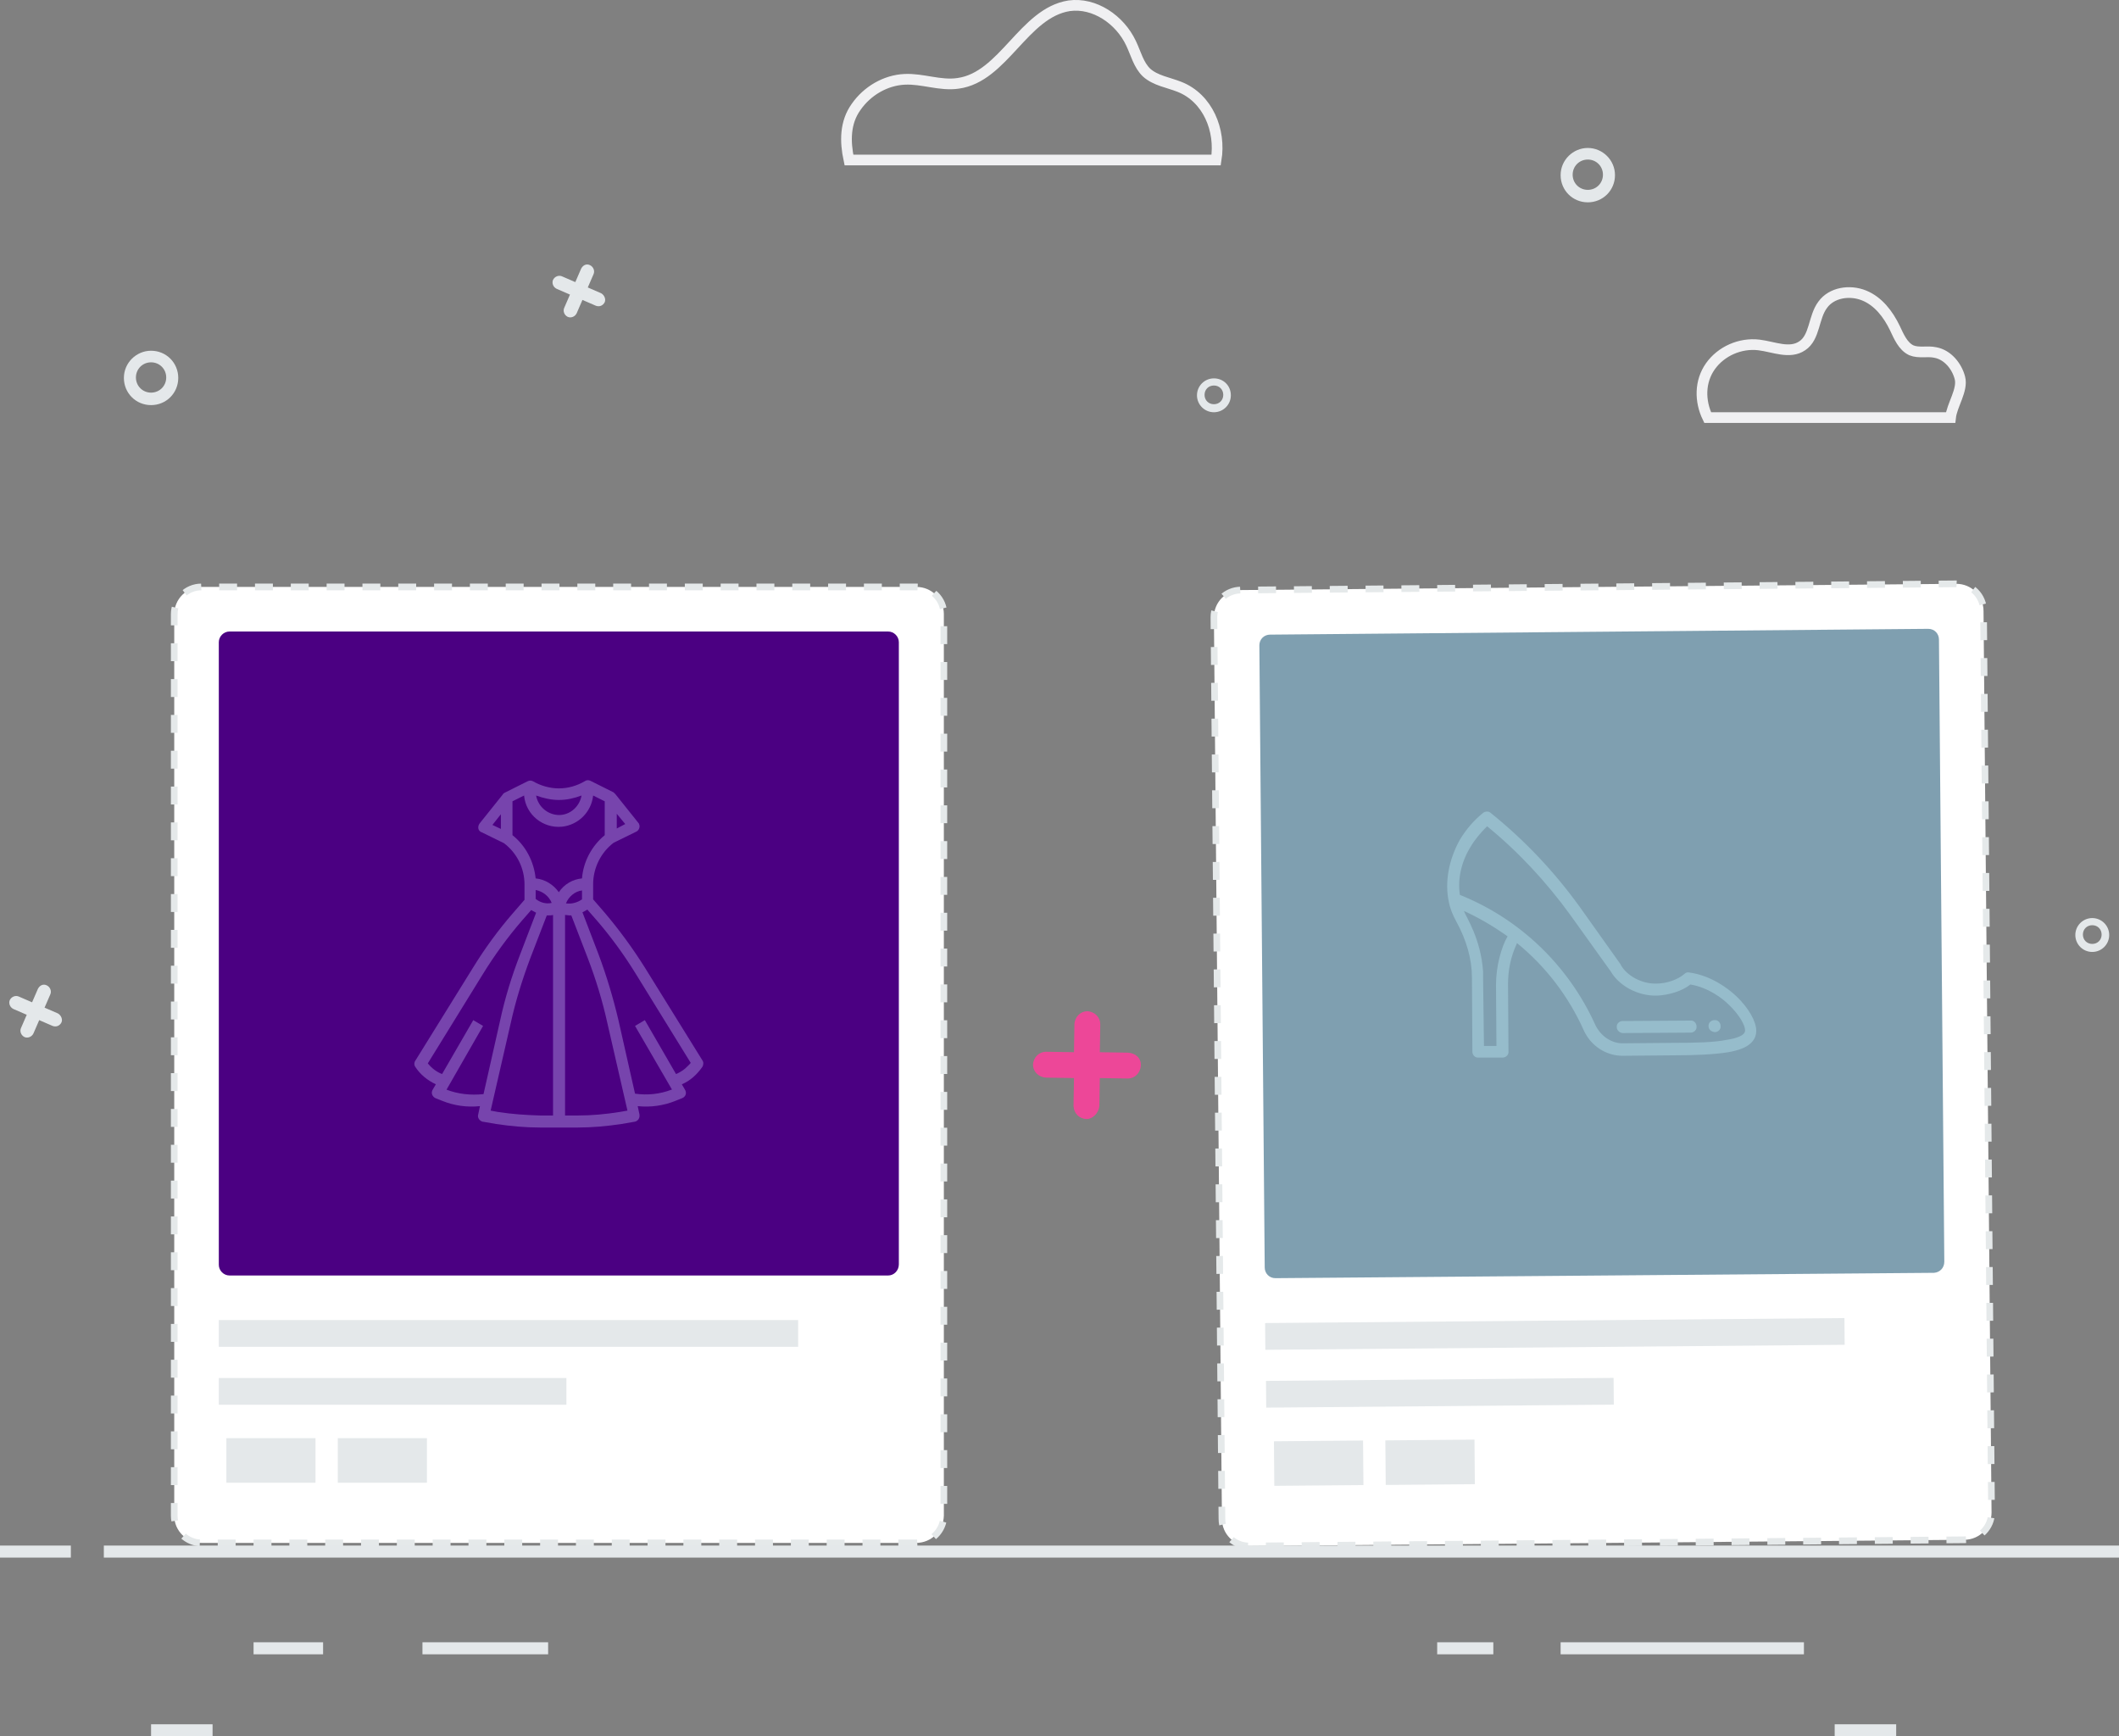 <?xml version="1.0" encoding="utf-8"?>
<!-- Generator: Adobe Illustrator 24.1.3, SVG Export Plug-In . SVG Version: 6.00 Build 0)  -->
<svg version="1.1" id="Layer_1" xmlns="http://www.w3.org/2000/svg" xmlns:xlink="http://www.w3.org/1999/xlink" x="0px" y="0px"
	 width="475.5px" height="389.6px" viewBox="0 0 475.5 389.6" style="enable-background:new 0 0 475.5 389.6;" xml:space="preserve"
	>
<rect x="0" y="0" width="475.5" height="389.6" fill="#808080" stroke="none"/>
<style type="text/css">
	.st0{fill:#ED4798;}
	.st1{fill:#FFFFFF;}
	.st2{fill:none;stroke:#E5E9EA;stroke-width:1.5;stroke-miterlimit:10;stroke-dasharray:4.019,4.019;}
	.st3{fill:#7F9FB0;}
	.st4{fill:#E4E8EA;}
	.st5{fill:#96BCCB;}
	.st6{fill:#4B0082;}
	.st7{fill:#7744AD;}
	.st8{fill:none;stroke:#F0F0F2;stroke-width:2.4;stroke-miterlimit:10;}
</style>
<g>
	<path class="st0" d="M246.7,248.2l0.1-6.3l6.3,0.1c1.5,0,2.8-1.2,2.9-2.9c0.1-1.7-1.2-2.8-2.9-2.9l-6.3-0.1l0.1-6.3
		c0-1.5-1.2-2.8-2.9-2.9c-1.5,0-2.8,1.2-2.9,2.9l-0.1,6.3l-6.3-0.1c-1.5,0-2.8,1.2-2.9,2.9c0,1.5,1.2,2.8,2.9,2.9l6.3,0.1l-0.1,6.3
		c0.1,1.6,1.2,2.8,2.9,2.9C245.2,251.1,246.5,249.8,246.7,248.2z"/>
	<g>
		<g>
			<g>
				<path class="st1" d="M440.8,345.5l-160.5,1.4c-3.4,0-6.1-2.7-6.1-6.1l-1.8-202.3c0-3.4,2.7-6.1,6.1-6.1L439,131
					c3.4,0,6.1,2.7,6.1,6.1l1.8,202.3C446.9,342.7,444.2,345.5,440.8,345.5z"/>
				<path class="st2" d="M440.8,345.5l-160.5,1.4c-3.4,0-6.1-2.7-6.1-6.1l-1.8-202.3c0-3.4,2.7-6.1,6.1-6.1L439,131
					c3.4,0,6.1,2.7,6.1,6.1l1.8,202.3C446.9,342.7,444.2,345.5,440.8,345.5z"/>
			</g>
			<path class="st3" d="M434,285.6l-147.8,1.2c-1.4,0-2.4-1.1-2.4-2.4l-1.2-139.6c0-1.4,1.1-2.4,2.4-2.4l147.7-1.3
				c1.4,0,2.4,1.1,2.4,2.4l1.2,139.6C436.3,284.5,435.3,285.5,434,285.6z"/>
			<g>
				
					<rect x="283.9" y="296.3" transform="matrix(1 -8.638109e-03 8.638109e-03 1 -2.572 3.025)" class="st4" width="130" height="6"/>
			</g>
			<g>
				
					<rect x="284.1" y="309.5" transform="matrix(1 -8.638109e-03 8.638109e-03 1 -2.688 2.803)" class="st4" width="78" height="6"/>
			</g>
			<g>
				
					<rect x="285.9" y="323.3" transform="matrix(1 -8.638109e-03 8.638109e-03 1 -2.825 2.568)" class="st4" width="20" height="10"/>
			</g>
			<g>
				
					<rect x="310.9" y="323.1" transform="matrix(1 -8.638109e-03 8.638109e-03 1 -2.822 2.784)" class="st4" width="20" height="10"/>
			</g>
		</g>
		<g>
			<path class="st5" d="M384.8,231.6c0.7,0,1.4-0.6,1.3-1.4c0-0.7-0.6-1.4-1.4-1.3c-0.7,0-1.4,0.6-1.3,1.4
				C383.4,231,384,231.5,384.8,231.6z"/>
			<path class="st5" d="M325.1,202.3c0.3,1.6,0.9,3,1.6,4.3c2.4,4.3,3.6,8.7,3.6,12.7l0.1,16.7c0,0.7,0.6,1.4,1.4,1.3h5.4
				c0.7,0,1.4-0.6,1.3-1.4l-0.1-15.1c0-3.1,0.6-6.1,1.9-8.9l0.1-0.3c6.5,5.3,11.6,12,15,19.6c1.6,3.5,5,5.7,8.7,5.7l11.1-0.1
				c5.4,0,9.5-0.2,12.6-0.7c1.6-0.3,6.3-1.1,6.3-4.8c0-2.1-1.7-5.1-4.4-7.7c-1.8-1.7-5.6-4.7-10.7-5.4c-0.4-0.1-0.8,0.1-1.1,0.4
				c-1.4,1.2-3.9,2.1-6.2,2.1c-3.3,0.1-6.7-1.8-8-4.2c0-0.1,0-0.1-0.1-0.2l-9.1-12.8c-5.7-7.9-12.4-15-20-21.1
				c-0.4-0.4-1.2-0.4-1.7,0c-2.1,1.7-3.8,3.7-5.2,6C325,193.1,324.2,198.1,325.1,202.3L325.1,202.3z M335.7,221l0.1,13.7H333
				l-0.2-15.4c0-0.4,0-0.9,0-1.3c-0.5-7.4-3.8-12.2-4.3-13.6c3.5,1.6,6.7,3.5,9.8,5.7C336.9,212.5,335.7,216.8,335.7,221z M330,190
				c1-1.7,2.3-3.2,3.7-4.6c7,5.7,13.3,12.5,18.6,19.8l9.1,12.7c1.9,3.3,6.1,5.6,10.4,5.5c2.6-0.1,5.7-1,7.5-2.5
				c4.1,0.7,7.2,3.1,8.7,4.6c2.4,2.3,3.6,4.6,3.6,5.7c0,1.2-2.1,1.8-4,2.1c-2.9,0.6-7,0.7-12.2,0.7l-11.1,0.1
				c-2.6,0.1-5.1-1.6-6.3-4.1c-6-13.3-16.9-23.8-30.4-29.2C327.1,197.7,327.7,193.7,330,190z"/>
			<path class="st5" d="M364.2,231.8l15.2-0.1c0.7,0,1.4-0.6,1.3-1.4c0-0.7-0.6-1.4-1.4-1.3l-15.2,0.1c-0.7,0-1.4,0.6-1.3,1.4
				C362.8,231.2,363.5,231.8,364.2,231.8z"/>
		</g>
	</g>
	<g>
		<g>
			<g>
				<path class="st1" d="M205.6,346.2H45.2c-3.3,0-6.1-2.7-6.1-6.1V137.8c0-3.3,2.7-6.1,6.1-6.1h160.5c3.3,0,6.1,2.7,6.1,6.1v202.3
					C211.7,343.5,209,346.2,205.6,346.2z"/>
				<path class="st2" d="M205.6,346.2H45.2c-3.3,0-6.1-2.7-6.1-6.1V137.8c0-3.3,2.7-6.1,6.1-6.1h160.5c3.3,0,6.1,2.7,6.1,6.1v202.3
					C211.7,343.5,209,346.2,205.6,346.2z"/>
			</g>
			<path class="st6" d="M199.3,286.2H51.5c-1.3,0-2.4-1.1-2.4-2.4V144.1c0-1.3,1.1-2.4,2.4-2.4h147.8c1.3,0,2.4,1.1,2.4,2.4v139.6
				C201.7,285.1,200.6,286.2,199.3,286.2z"/>
			<g>
				<rect x="49.1" y="296.2" class="st4" width="130" height="6"/>
			</g>
			<g>
				<rect x="49.1" y="309.2" class="st4" width="78" height="6"/>
			</g>
			<g>
				<rect x="50.8" y="322.7" class="st4" width="20" height="10"/>
			</g>
			<g>
				<rect x="75.8" y="322.7" class="st4" width="20" height="10"/>
			</g>
		</g>
		<g id="outline">
			<path class="st7" d="M157.6,237.9l-12.9-20.8c-2.7-4.3-5.7-8.4-9-12.3l-2.6-3v-3.4c0-3.6,1.7-7.1,4.6-9.3l5.1-2.5
				c0.6-0.3,0.9-1.1,0.6-1.7c0-0.1-0.1-0.2-0.1-0.2l-5.2-6.5l0,0c-0.1-0.1-0.3-0.3-0.4-0.4l-5.2-2.6c-0.4-0.2-0.9-0.2-1.3,0.1
				c-1.7,1-3.7,1.6-5.8,1.6c-2,0-4.1-0.6-5.8-1.6l0,0c-0.4-0.2-0.8-0.2-1.2,0l-5.2,2.6c-0.2,0.1-0.3,0.2-0.4,0.4l0,0l-5.2,6.5
				c-0.4,0.6-0.4,1.4,0.2,1.8c0.1,0.1,0.1,0.1,0.2,0.1l5.1,2.5c2.9,2.2,4.6,5.6,4.6,9.3v3.4l-2.6,3c-3.3,3.8-6.3,7.9-9,12.3
				L93.2,238c-0.3,0.4-0.3,1,0,1.4c1.1,1.7,2.7,3,4.6,3.9l-0.7,1.2l0,0c0,0.1-0.1,0.1-0.1,0.2c-0.3,0.7,0.1,1.4,0.7,1.7l1.5,0.6
				c2.7,1.1,5.6,1.5,8.5,1.2l-0.4,1.9c-0.2,0.7,0.3,1.4,1,1.6c0,0,0,0,0.1,0l2.9,0.5c3.3,0.5,6.6,0.8,9.9,0.8h8.4
				c3.3,0,6.6-0.3,9.9-0.8l2.9-0.5c0.7-0.1,1.2-0.8,1.1-1.5c0,0,0,0,0-0.1l-0.4-1.9c2.9,0.3,5.8-0.1,8.5-1.2l1.5-0.6
				c0.7-0.3,1-1,0.7-1.7c0-0.1-0.1-0.1-0.1-0.2l0,0l-0.7-1.2c1.9-0.8,3.4-2.2,4.6-3.9C157.9,238.9,157.9,238.3,157.6,237.9z
				 M138.4,185.9v-3.3l1.9,2.3L138.4,185.9z M130.5,178.5c-0.5,2.8-3.1,4.8-5.9,4.3c-2.2-0.4-3.9-2.1-4.3-4.3c1.6,0.6,3.4,1,5.1,1
				C127.2,179.5,128.9,179.1,130.5,178.5z M112.4,182.7v3.3l-1.9-0.9L112.4,182.7z M115,187.4v-7.6l2.6-1.3c0.4,4.3,4.2,7.4,8.5,7
				c3.7-0.4,6.6-3.3,7-7l2.6,1.3v7.6c-2.9,2.4-4.8,5.9-5.1,9.7c-2.1,0.2-4,1.3-5.2,3.1c-1.2-1.7-3.1-2.9-5.2-3.1
				C119.8,193.3,118,189.8,115,187.4z M127,202.7c0.6-1.5,2-2.7,3.6-2.9v2C129.6,202.5,128.3,202.9,127,202.7z M120.2,201.7v-2
				c1.6,0.3,3,1.4,3.6,2.9C122.5,202.9,121.2,202.5,120.2,201.7z M100.2,244.5L100.2,244.5l8.2-14.3l-2.2-1.3l-7,12.1
				c-1.3-0.5-2.4-1.4-3.2-2.4l12.4-20.1c2.6-4.2,5.5-8.2,8.7-11.9l2.1-2.4c0.4,0.2,0.7,0.4,1.1,0.6l-3.6,9.4
				c-1.9,4.9-3.4,9.8-4.5,14.9l-3.7,16.4C105.6,245.8,102.8,245.5,100.2,244.5z M111.7,249.5l-1.6-0.3l4.5-19.6
				c1.1-5,2.6-9.8,4.4-14.6l3.7-9.6h-0.1c0.2,0,0.3,0,0.5,0c0.3,0,0.7,0,1-0.1v45h-2.9C118,250.2,114.9,250,111.7,249.5L111.7,249.5
				z M139.1,249.5c-3.1,0.5-6.3,0.8-9.4,0.8h-2.9v-45c0.3,0,0.7,0.1,1,0.1c0.2,0,0.3,0,0.5,0h-0.1l3.7,9.6c1.8,4.7,3.3,9.6,4.4,14.6
				l4.5,19.6L139.1,249.5z M153.7,239.8c-0.6,0.5-1.3,0.9-2,1.2l-7-12.1l-2.2,1.3l8.3,14.3h-0.1c-2.6,1-5.4,1.3-8.2,0.9l-3.7-16.4
				c-1.2-5.1-2.7-10.1-4.5-14.9l-3.6-9.4c0.4-0.2,0.8-0.4,1.1-0.6l2.1,2.4c3.2,3.7,6.1,7.7,8.7,11.9l12.4,20.1
				C154.6,239,154.1,239.4,153.7,239.8L153.7,239.8z"/>
		</g>
	</g>
	<path class="st4" d="M134.9,65.8l-3-1.3l1.3-3c0.3-0.7,0-1.6-0.8-2s-1.6,0-2,0.8l-1.3,3l-3-1.3c-0.7-0.3-1.6,0-2,0.8
		c-0.3,0.7,0,1.6,0.8,2l3,1.3l-1.3,3c-0.3,0.7,0,1.6,0.8,2c0.7,0.3,1.6,0,2-0.8l1.3-3l3,1.3c0.8,0.3,1.6,0,2-0.8
		C136,67.1,135.6,66.2,134.9,65.8z"/>
	<path class="st4" d="M13,227.4l-3-1.3l1.3-3c0.3-0.7,0-1.6-0.8-2s-1.6,0-2,0.8l-1.3,3l-3-1.3c-0.7-0.3-1.6,0-2,0.8
		c-0.3,0.7,0,1.6,0.8,2l3,1.3l-1.3,3c-0.3,0.7,0,1.6,0.8,2c0.7,0.3,1.6,0,2-0.8l1.3-3l3,1.3c0.8,0.3,1.6,0,2-0.8
		C14.1,228.7,13.7,227.8,13,227.4z"/>
	<path class="st4" d="M356.3,33.2c-3.3,0-6.1,2.7-6.1,6.1s2.7,6.1,6.1,6.1s6.1-2.7,6.1-6.1S359.6,33.2,356.3,33.2z M356.3,42.6
		c-1.9,0-3.4-1.5-3.4-3.4s1.5-3.4,3.4-3.4s3.4,1.5,3.4,3.4S358.2,42.6,356.3,42.6z"/>
	<path class="st4" d="M33.9,78.7c-3.3,0-6.1,2.7-6.1,6.1s2.7,6.1,6.1,6.1s6.1-2.7,6.1-6.1S37.3,78.7,33.9,78.7z M33.9,88.1
		c-1.9,0-3.4-1.5-3.4-3.4s1.5-3.4,3.4-3.4s3.4,1.5,3.4,3.4S35.8,88.1,33.9,88.1z"/>
	<path class="st4" d="M272.4,84.9c-2.1,0-3.8,1.7-3.8,3.8s1.7,3.8,3.8,3.8s3.8-1.7,3.8-3.8C276.2,86.5,274.5,84.9,272.4,84.9z
		 M272.4,90.7c-1.2,0-2.1-0.9-2.1-2.1s0.9-2.1,2.1-2.1s2.1,0.9,2.1,2.1S273.6,90.7,272.4,90.7z"/>
	<path class="st4" d="M469.5,206c-2.1,0-3.8,1.7-3.8,3.8s1.7,3.8,3.8,3.8s3.8-1.7,3.8-3.8S471.6,206,469.5,206z M469.5,211.8
		c-1.2,0-2.1-0.9-2.1-2.1s0.9-2.1,2.1-2.1s2.1,0.9,2.1,2.1S470.7,211.8,469.5,211.8z"/>
	<g>
		<g>
			<rect x="23.3" y="346.8" class="st4" width="452.2" height="2.7"/>
		</g>
		<g>
			<rect y="346.8" class="st4" width="15.9" height="2.7"/>
		</g>
		<g>
			<rect x="56.9" y="368.5" class="st4" width="15.6" height="2.7"/>
		</g>
		<g>
			<rect x="94.8" y="368.5" class="st4" width="28.2" height="2.7"/>
		</g>
		<g>
			<rect x="322.5" y="368.5" class="st4" width="12.6" height="2.7"/>
		</g>
		<g>
			<rect x="350.2" y="368.5" class="st4" width="54.6" height="2.7"/>
		</g>
		<g>
			<rect x="33.9" y="386.9" class="st4" width="13.8" height="2.7"/>
		</g>
		<g>
			<rect x="411.7" y="386.9" class="st4" width="13.8" height="2.7"/>
		</g>
	</g>
	<path class="st8" d="M272.9,35.9h-82.4c-0.9-4.2-0.9-8.4,1.6-11.9c2.5-3.6,6.6-6,10.9-6.2c4-0.2,8,1.5,12,0.9
		c10.2-1.4,14.7-15.8,24.9-17.4c5.7-0.8,11.4,3.1,13.9,8.4c1.1,2.3,1.7,4.9,3.5,6.6c2,1.8,4.9,2.2,7.4,3.2
		C271,22,274,29.2,272.9,35.9z"/>
	<path class="st8" d="M437.7,93.7h-54.5c-1.8-3.7-1.8-8.1,0.6-11.5s6.7-5.3,10.9-4.8c3.3,0.4,6.9,2.1,9.7,0.2
		c2.9-1.9,2.5-6.4,4.6-9.2c2-2.8,6.1-3.4,9.3-2.1c3.2,1.3,5.4,4.2,6.9,7.3c0.9,1.9,1.8,4.1,3.7,5c1.7,0.7,3.6,0.1,5.4,0.5
		c2.7,0.5,4.8,3,5.5,5.7S438,90.9,437.7,93.7z"/>
</g>
</svg>
